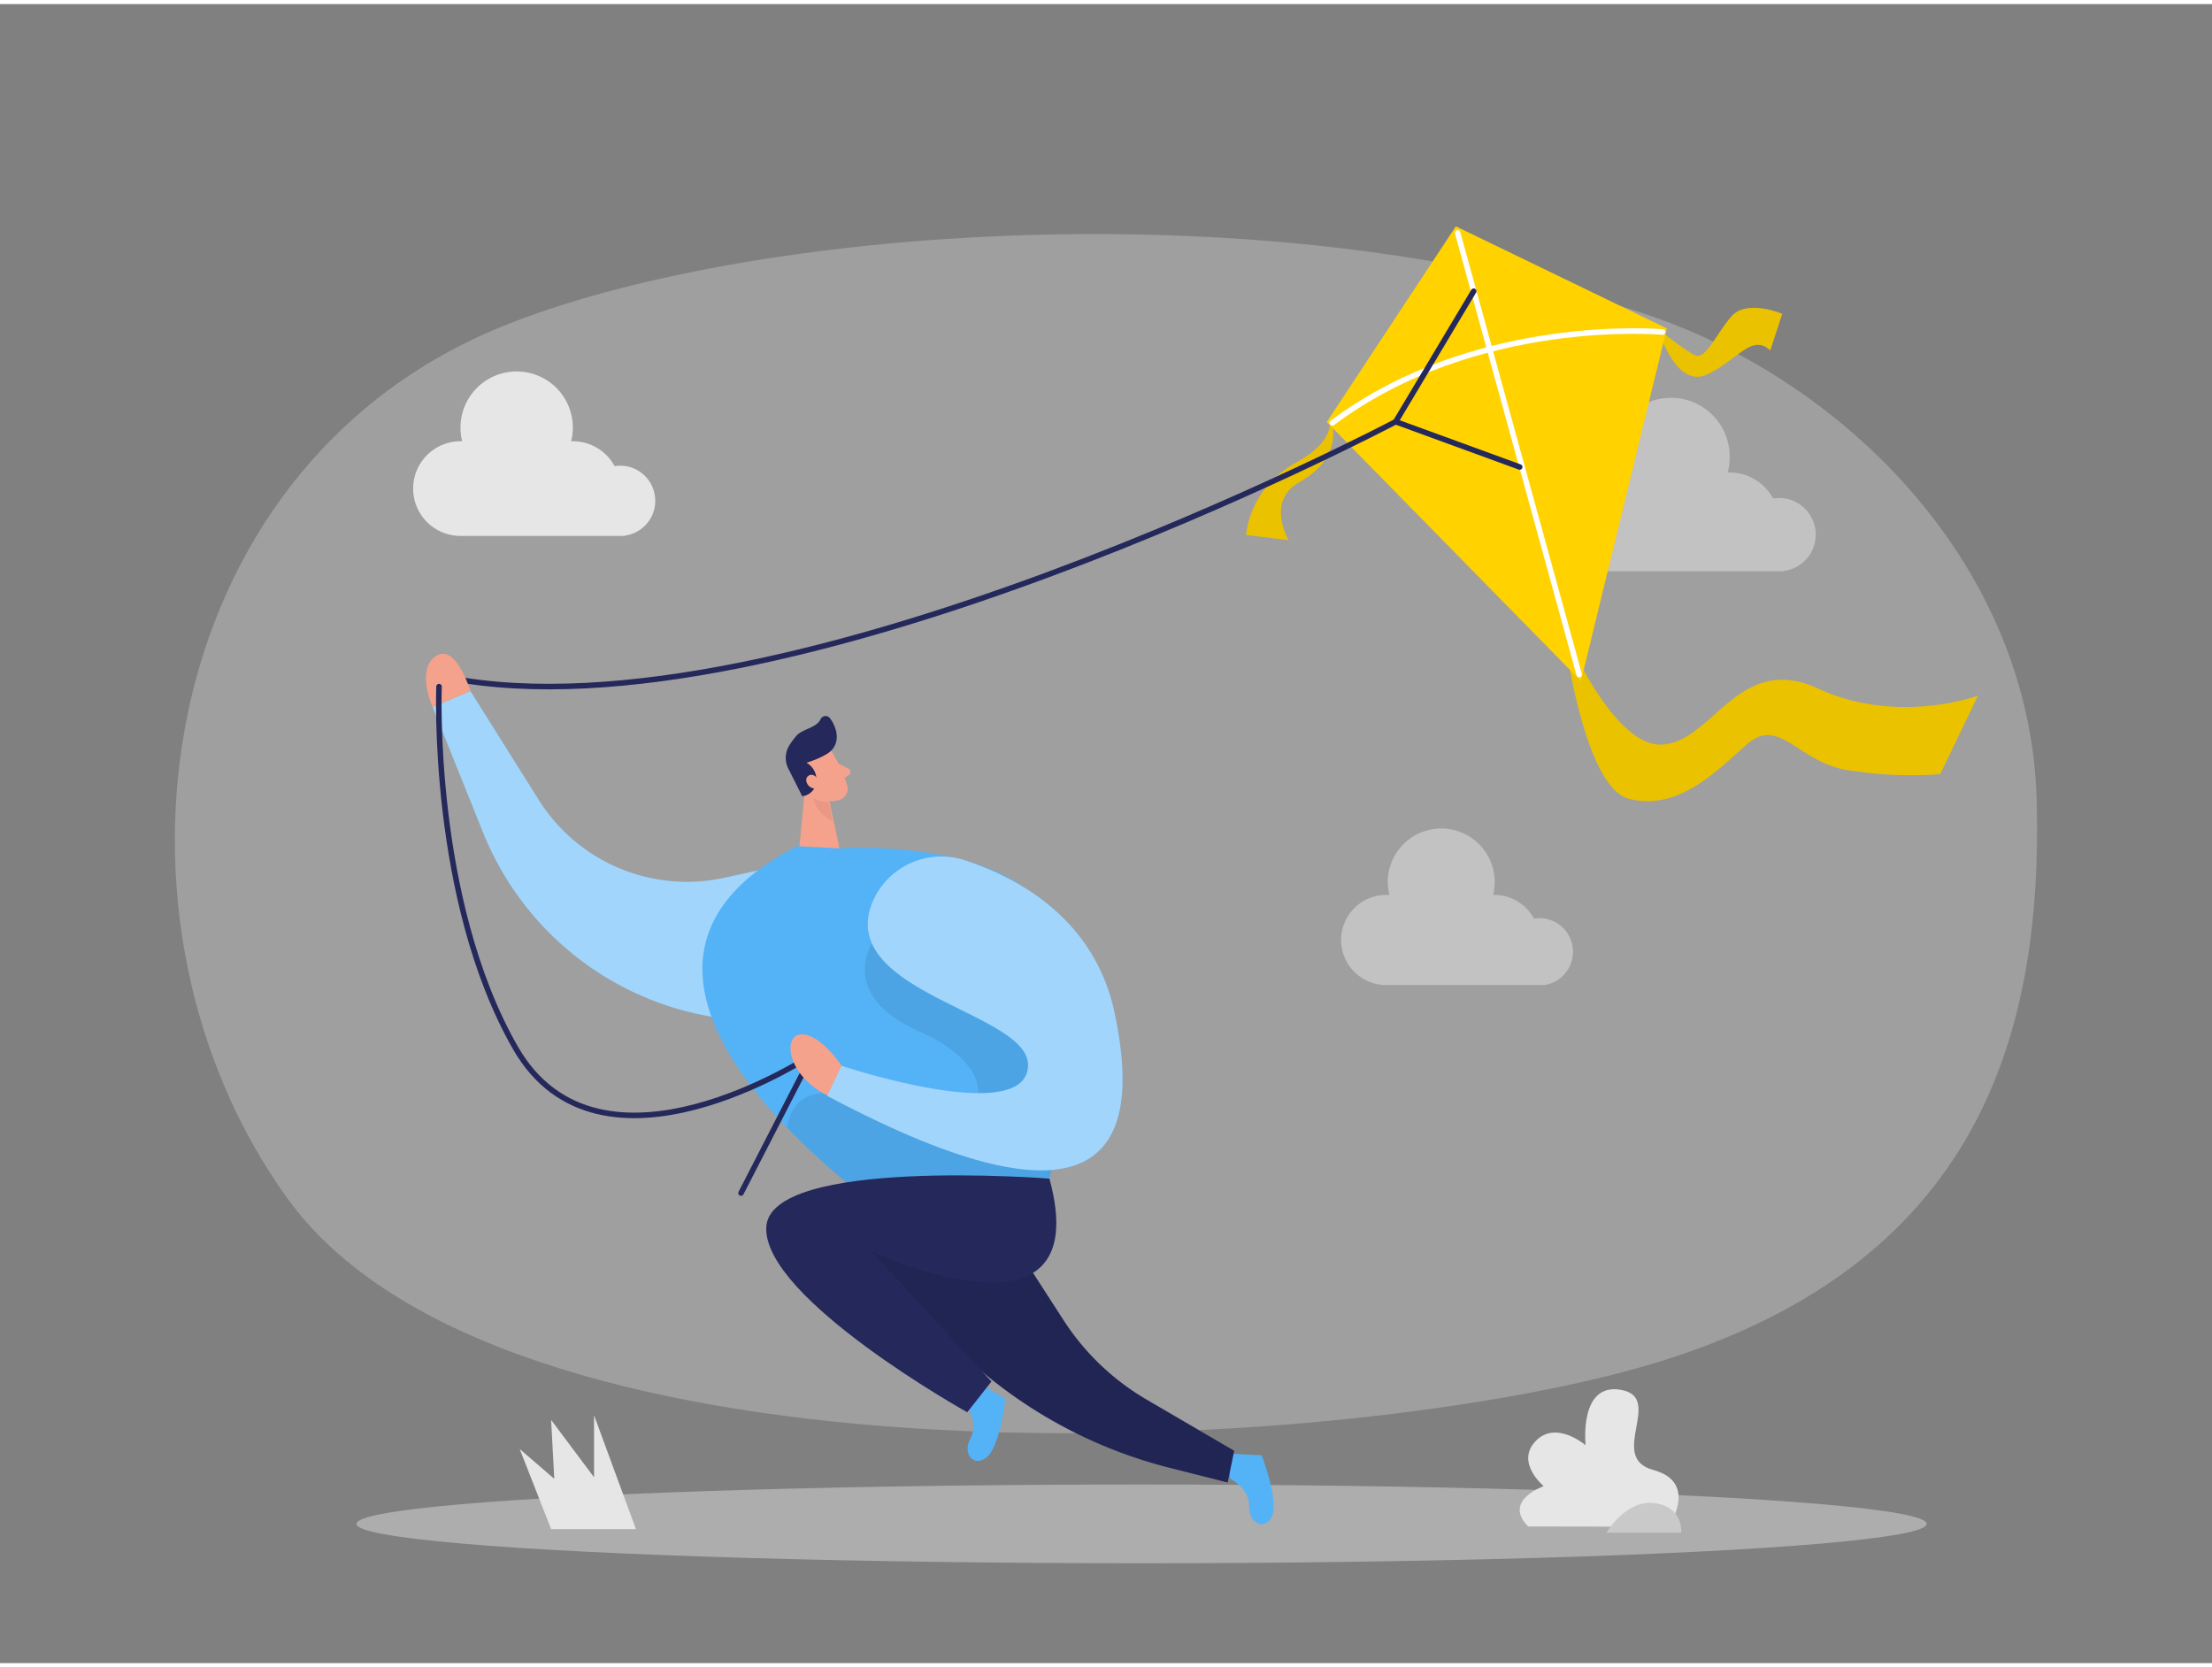 <svg id="Layer_1" data-name="Layer 1" xmlns="http://www.w3.org/2000/svg" viewBox="0 0 400 300" width="406" height="306" class="illustration styles_illustrationTablet__1DWOa"><rect x="0" y="0" width="400" height="300" fill="#808080" stroke="none"/><title>_</title><path d="M298.5,56.38c35.23,12.07,68.79,45.16,69.81,87.88s-10.65,86.24-74.84,103.11C233.18,263.22,90,269,51.89,215.85c-36-50.06-24.55-131.33,38.33-157.32C134.29,40.31,229.69,32.83,298.5,56.38Z" fill="#e6e6e6" opacity="0.3"></path><path d="M328.34,95.94a6.63,6.63,0,0,0-6.63-6.63,6.26,6.26,0,0,0-1.07.1,8.93,8.93,0,0,0-7.87-4.71l-.33,0a10.47,10.47,0,0,0,.33-2.57,10.61,10.61,0,1,0-21.21,0,11,11,0,0,0,.32,2.57l-.32,0a8.94,8.94,0,1,0,0,17.87h31v-.06A6.63,6.63,0,0,0,328.34,95.94Z" fill="#e6e6e6" opacity="0.49"></path><ellipse cx="206.43" cy="274.82" rx="141.98" ry="7.12" fill="#e6e6e6" opacity="0.45"></ellipse><path d="M282.62,112.39c-.1.41,8.95,22.24,18.11,21.51s13.75-16.74,28.08-10.11,28.86,1.28,28.86,1.28l-6.82,14.18A71.79,71.79,0,0,1,334,138.5c-9-1.5-12.26-9.91-18.23-4.54s-12.52,11.84-21.11,9.77S282.62,112.39,282.62,112.39Z" fill="#ffd200"></path><path d="M299.81,58.73s3.2,10.8,8.77,8.29,8.15-7.56,11.54-4.39L322.29,56s-6.42-2.71-9.19.47-4.62,7.81-6.49,7.05S299.81,58.73,299.81,58.73Z" fill="#ffd200"></path><path d="M240.86,76l-.32-.28c-.09,1.86-1.25,4.52-6,7.09C225.69,87.63,225.35,96,225.35,96l7.66.92s-4.15-7,1.93-10.45c4.92-2.77,6.73-6.53,6-10.47Z" fill="#ffd200"></path><path d="M282.62,112.39c-.1.41,8.95,22.24,18.11,21.51s13.75-16.74,28.08-10.11,28.86,1.28,28.86,1.28l-6.82,14.18A71.79,71.79,0,0,1,334,138.5c-9-1.5-12.26-9.91-18.23-4.54s-12.52,11.84-21.11,9.77S282.62,112.39,282.62,112.39Z" opacity="0.08"></path><path d="M299.81,58.73s3.2,10.8,8.77,8.29,8.15-7.56,11.54-4.39L322.29,56s-6.42-2.71-9.19.47-4.62,7.81-6.49,7.05S299.81,58.73,299.81,58.73Z" opacity="0.08"></path><path d="M240.86,76l-.32-.28c-.09,1.86-1.25,4.52-6,7.09C225.69,87.63,225.35,96,225.35,96l7.66.92s-4.15-7,1.93-10.45c4.92-2.77,6.73-6.53,6-10.47Z" opacity="0.08"></path><polygon points="285.89 122.42 239.92 75.58 263.26 40.19 301.42 58.65 285.89 122.42" fill="#ffd200"></polygon><path d="M300.65,59.3S267,56.21,240.92,75.74" fill="none" stroke="#fff" stroke-linecap="round" stroke-miterlimit="10"></path><line x1="263.59" y1="41.37" x2="285.57" y2="121.24" fill="none" stroke="#fff" stroke-linecap="round" stroke-miterlimit="10"></line><polyline points="266.49 51.92 252.38 75.52 274.81 83.71" fill="none" stroke="#24285b" stroke-linecap="round" stroke-miterlimit="10"></polyline><path d="M252.38,75.52S142.12,133.74,81.05,121.8" fill="none" stroke="#24285b" stroke-linecap="round" stroke-miterlimit="10"></path><path d="M148.37,154.19,130.92,158a31.65,31.65,0,0,1-33.49-14.08L85.07,124.23l-6.84,2.87,9.12,22.69a54.31,54.31,0,0,0,47.43,34l24,1.31Z" fill="#54b2f7"></path><path d="M148.37,154.19,130.92,158a31.65,31.65,0,0,1-33.49-14.08L85.07,124.23l-6.84,2.87,9.12,22.69a54.31,54.31,0,0,0,47.43,34l24,1.31Z" fill="#fff" opacity="0.46"></path><path d="M174.73,253.33s2.33,3.1.77,6,.65,5.39,3,3.38,3.32-10.49,3.32-10.49l-5.19-3.08Z" fill="#54b2f7"></path><path d="M222.43,266.65s3.5,1.64,3.47,5,3.09,4.46,4.2,1.59-1.95-10.82-1.95-10.82l-6-.3Z" fill="#54b2f7"></path><path d="M148.34,216.72,170,240.05a85.11,85.11,0,0,0,41.57,24.65L222,267.34l1.18-5.74-15.83-9.25a44.74,44.74,0,0,1-15-14.32l-13.3-20.6Z" fill="#24285b"></path><path d="M148.34,216.72,170,240.05a85.11,85.11,0,0,0,41.57,24.65L222,267.34l1.18-5.74-15.83-9.25a44.74,44.74,0,0,1-15-14.32l-13.3-20.6Z" opacity="0.08"></path><path d="M150.29,135a26.15,26.15,0,0,1,2.94,6.4,2.12,2.12,0,0,1-1.6,2.55,4.68,4.68,0,0,1-4.89-1.44l-2.83-2.7a3.8,3.8,0,0,1-.39-4.38C144.85,132.81,149,132.76,150.29,135Z" fill="#f4a28c"></path><polygon points="145.74 140.09 144.41 153.91 152.09 154.1 149.97 143.96 145.74 140.09" fill="#f4a28c"></polygon><path d="M149.44,135.65a16.83,16.83,0,0,1-3.6,1.53,3.53,3.53,0,0,1,1.78,3.44,2.87,2.87,0,0,1-2.55,2.62l-2.45-4.86a4.3,4.3,0,0,1,.17-4.42,14.31,14.31,0,0,1,1.21-1.63c1.1-1.28,3.62-1.41,4.38-3a1,1,0,0,1,1.74-.15c1,1.36,1.92,3.81.35,5.64A4.13,4.13,0,0,1,149.44,135.65Z" fill="#24285b"></path><path d="M148,140.3s-.78-1.43-1.81-.76.08,2.76,1.66,2.19Z" fill="#f4a28c"></path><path d="M151.61,137.34l1.8.9a.68.68,0,0,1,.11,1.14l-1.3,1Z" fill="#f4a28c"></path><path d="M149.87,144.3a5,5,0,0,1-2.78-.78s.15,2.57,3.5,4.25Z" fill="#ce8172" opacity="0.31"></path><path d="M144.12,152.27l7.66.4s40.07-2.87,40.9,21-2.91,38.73-2.91,38.73l-28.12,7.17S97.22,176.45,144.12,152.27Z" fill="#54b2f7"></path><path d="M157.68,169.87s-6.23,9.41,8.6,15.92,12.68,17,2.38,15.5-24.18-10.08-26.37,1.87c0,0,10.15,10.54,19.36,16.4l28.12-7.17.35-1.58L196,188.9l-10.64-15.49Z" opacity="0.08"></path><path d="M157.55,162.94a13.53,13.53,0,0,1,17-8.09c9.51,3.12,23.38,10.52,27,27.55,5.65,26.63-4,40.52-52,15l2.56-5.44s33.62,11.22,33.79-.05C186.11,182.36,151.93,178.87,157.55,162.94Z" fill="#54b2f7"></path><path d="M157.55,162.94a13.53,13.53,0,0,1,17-8.09c9.51,3.12,23.38,10.52,27,27.55,5.65,26.63-4,40.52-52,15l2.56-5.44s33.62,11.22,33.79-.05C186.11,182.36,151.93,178.87,157.55,162.94Z" fill="#fff" opacity="0.46"></path><path d="M189.77,212.39s-50.82-4-51.21,8.88,36.35,33.37,36.35,33.37l4.38-5.57-21.74-23.53S198.6,244.73,189.77,212.39Z" fill="#24285b"></path><path d="M78.23,127.1s-3.07-6.7.56-9.18,6.28,6.31,6.28,6.31Z" fill="#f4a28c"></path><path d="M79.39,123.42S77.86,161.9,93.18,188.7,146.86,190,146.86,190L134,215" fill="none" stroke="#24285b" stroke-linecap="round" stroke-miterlimit="10"></path><path d="M152.18,191.93s-3.79-5.65-7.21-5.64-2.93,7.21,4.65,11.08Z" fill="#f4a28c"></path><path d="M118.49,89.82a6.35,6.35,0,0,0-6.35-6.35,5.69,5.69,0,0,0-1,.09,8.56,8.56,0,0,0-7.55-4.51h-.31a10,10,0,0,0,.31-2.46,10.16,10.16,0,0,0-20.32,0,10.49,10.49,0,0,0,.31,2.46h-.31a8.56,8.56,0,0,0,0,17.12H113v-.06A6.34,6.34,0,0,0,118.49,89.82Z" fill="#e6e6e6"></path><path d="M284.44,171.34a6.05,6.05,0,0,0-6.05-6.05,6.25,6.25,0,0,0-1,.09,8.12,8.12,0,0,0-7.18-4.29H270a10,10,0,0,0,.29-2.34,9.67,9.67,0,0,0-19.34,0,9.5,9.5,0,0,0,.3,2.34h-.3a8.15,8.15,0,1,0,0,16.29h28.28v0A6.05,6.05,0,0,0,284.44,171.34Z" fill="#e6e6e6" opacity="0.49"></path><path d="M301.71,275.33s5.59-8-2.75-10.26,2-13-5.75-14.47-6.48,10-6.48,10-5.36-4.62-9.05-.74,1.47,8.14,1.47,8.14-7.47,2.58-2.81,7.29Z" fill="#e6e6e6"></path><path d="M290.49,276.4s3.56-6.07,8.79-5.32S304,276.4,304,276.4Z" fill="#c9c9c9"></path><polygon points="99.66 275.77 93.98 261.28 100.23 266.68 99.66 256.02 107.42 266.39 107.42 255.17 115 275.77 99.66 275.77" fill="#e6e6e6"></polygon></svg>